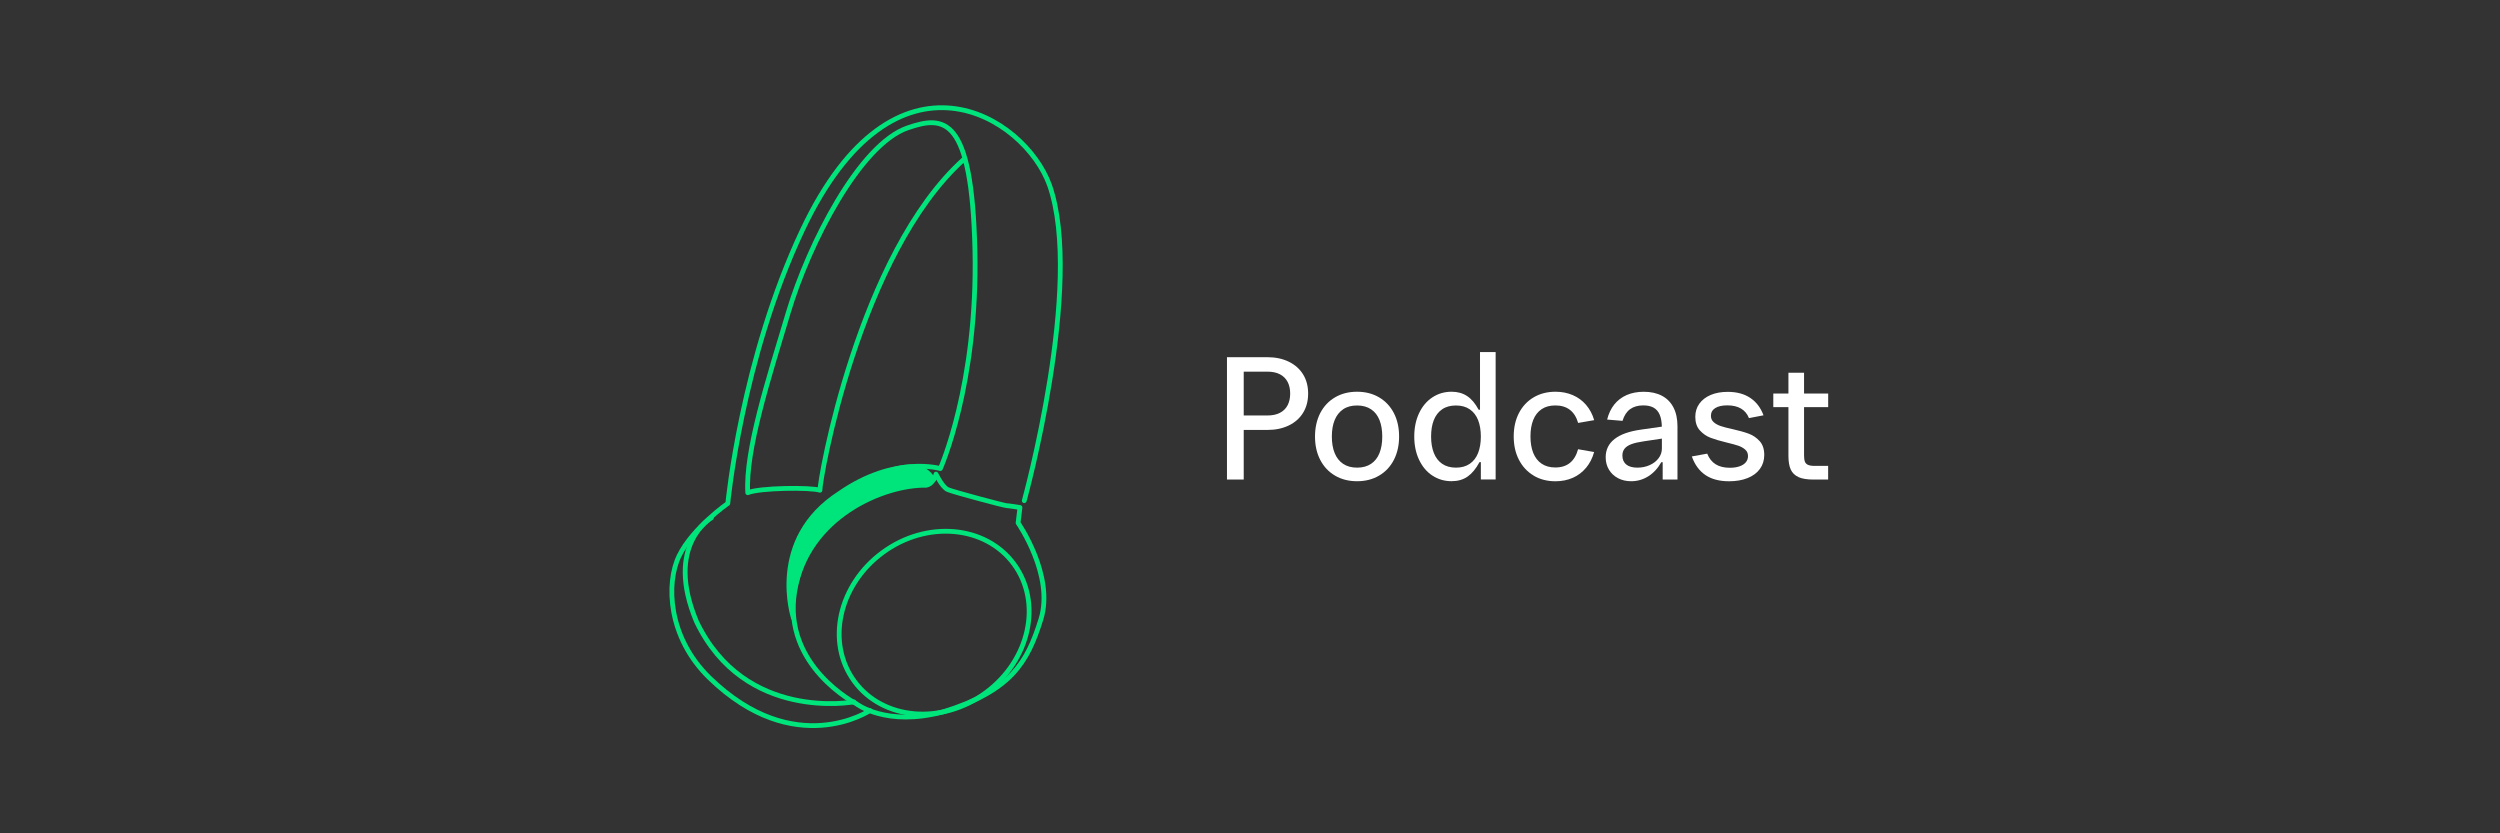 <svg width="600" height="200" viewBox="0 0 600 200" fill="none" xmlns="http://www.w3.org/2000/svg">
<rect x="0" y="0" width="600" height="200" fill="#333333" stroke="none"/>
<path d="M243.342 135.359C250.172 144.649 247.142 158.479 236.572 166.259C226.002 174.039 211.892 172.809 205.052 163.519C198.222 154.229 201.252 140.399 211.822 132.619C222.392 124.839 236.502 126.069 243.342 135.359Z" stroke="#00E47C" stroke-width="1.15" stroke-miterlimit="10"/>
<path d="M205.532 168.899C205.532 168.899 187.752 159.859 190.722 141.939C193.682 124.019 212.052 116.309 222.272 116.459C224.052 116.159 224.642 113.789 224.642 113.789C224.642 113.789 226.122 116.899 227.462 117.499C228.792 118.089 241.092 121.349 241.532 121.349C241.972 121.349 244.792 121.799 244.792 121.799L244.342 125.499C244.342 125.499 253.082 138.089 249.822 148.609C246.562 159.129 242.562 165.789 226.412 170.829C212.632 174.539 205.522 168.899 205.522 168.899H205.532Z" stroke="#00E47C" stroke-width="1.15" stroke-linecap="round" stroke-linejoin="round"/>
<path d="M190.422 148.309C190.422 148.309 184.202 129.499 201.532 118.389C214.712 109.209 225.682 112.459 225.682 112.459C225.682 112.459 234.722 92.309 233.982 60.019C233.242 27.729 226.542 27.679 217.832 30.689C206.272 34.689 194.132 58.539 189.242 74.839C184.352 91.139 178.872 108.169 179.462 118.249C182.282 117.059 194.572 116.919 196.792 117.659C196.642 115.289 206.122 60.919 231.302 38.259" stroke="#00E47C" stroke-width="1.15" stroke-linecap="round" stroke-linejoin="round"/>
<path d="M245.822 120.159C245.822 120.159 260.192 68.159 251.892 44.459C245.962 27.869 214.802 8.159 192.602 55.169C177.952 86.199 174.672 120.819 174.672 120.819C174.672 120.819 166.272 126.679 163.012 133.349C159.752 140.019 160.342 153.039 170.272 162.679C190.772 182.599 208.782 170.529 208.782 170.529" stroke="#00E47C" stroke-width="1.15" stroke-linecap="round" stroke-linejoin="round"/>
<path d="M204.932 168.449C204.932 168.449 178.732 173.389 167.162 149.189C159.392 130.689 170.722 124.299 170.722 124.299" stroke="#00E47C" stroke-width="1.15" stroke-linecap="round" stroke-linejoin="round"/>
<path d="M224.612 115.339L222.272 116.459C222.272 116.459 212.332 117.419 207.132 119.919C201.932 122.419 195.062 129.699 193.602 133.449C192.142 137.199 190.062 146.149 190.062 146.149C190.062 146.149 189.022 141.989 189.442 136.369C189.862 130.749 192.152 124.919 199.432 120.139C199.432 120.139 208.172 113.479 215.662 111.819C223.152 110.149 224.612 115.359 224.612 115.359" fill="#00E47C"/>
<path d="M294.483 85.725H304.163C306.103 85.725 307.823 86.085 309.303 86.805C310.783 87.525 311.933 88.545 312.743 89.855C313.553 91.165 313.953 92.695 313.953 94.455C313.953 96.215 313.553 97.745 312.743 99.065C311.933 100.385 310.793 101.395 309.303 102.115C307.813 102.835 306.113 103.185 304.163 103.185H298.493V115.095H294.473V85.735L294.483 85.725ZM304.163 99.715C305.363 99.715 306.373 99.505 307.193 99.075C308.013 98.645 308.633 98.035 309.033 97.245C309.443 96.455 309.643 95.525 309.643 94.455C309.643 93.385 309.443 92.455 309.033 91.665C308.623 90.875 308.013 90.265 307.193 89.835C306.373 89.405 305.363 89.195 304.163 89.195H298.493V99.715H304.163Z" fill="white"/>
<path d="M320.403 114.145C318.873 113.245 317.693 111.985 316.853 110.365C316.013 108.745 315.603 106.875 315.603 104.765C315.603 102.655 316.023 100.775 316.853 99.145C317.693 97.525 318.873 96.265 320.403 95.365C321.933 94.465 323.693 94.015 325.693 94.015C327.693 94.015 329.453 94.465 330.983 95.365C332.513 96.265 333.693 97.525 334.533 99.145C335.373 100.775 335.783 102.645 335.783 104.765C335.783 106.885 335.363 108.735 334.533 110.365C333.693 111.985 332.513 113.255 330.983 114.145C329.453 115.045 327.693 115.495 325.693 115.495C323.693 115.495 321.933 115.045 320.403 114.145ZM329.063 111.315C329.963 110.705 330.643 109.845 331.083 108.725C331.523 107.605 331.743 106.295 331.743 104.775C331.743 103.255 331.523 101.935 331.083 100.825C330.643 99.715 329.973 98.845 329.063 98.235C328.153 97.625 327.033 97.315 325.693 97.315C324.353 97.315 323.243 97.615 322.343 98.235C321.443 98.855 320.763 99.715 320.313 100.825C319.863 101.935 319.643 103.255 319.643 104.775C319.643 106.295 319.863 107.615 320.313 108.725C320.763 109.835 321.433 110.705 322.343 111.315C323.243 111.925 324.363 112.235 325.693 112.235C327.023 112.235 328.163 111.925 329.063 111.315Z" fill="white"/>
<path d="M343.763 114.135C342.403 113.235 341.343 111.965 340.573 110.335C339.803 108.705 339.423 106.845 339.423 104.765C339.423 102.685 339.803 100.815 340.573 99.175C341.343 97.535 342.403 96.275 343.763 95.375C345.123 94.475 346.663 94.015 348.393 94.015C349.833 94.015 351.073 94.365 352.123 95.065C353.173 95.765 354.083 96.855 354.873 98.335H355.203V84.495H358.953V115.075H355.403V110.915H355.073C354.233 112.495 353.273 113.645 352.213 114.385C351.153 115.125 349.863 115.485 348.373 115.485C346.663 115.485 345.123 115.035 343.763 114.125V114.135ZM352.743 111.315C353.633 110.705 354.303 109.835 354.743 108.715C355.183 107.595 355.403 106.275 355.403 104.775C355.403 103.275 355.183 101.935 354.743 100.825C354.303 99.715 353.633 98.845 352.743 98.235C351.853 97.625 350.753 97.315 349.433 97.315C348.113 97.315 347.003 97.615 346.113 98.235C345.213 98.845 344.553 99.715 344.113 100.825C343.673 101.935 343.463 103.255 343.463 104.775C343.463 106.295 343.683 107.595 344.123 108.715C344.563 109.835 345.233 110.705 346.123 111.315C347.013 111.925 348.123 112.235 349.433 112.235C350.743 112.235 351.853 111.925 352.743 111.315Z" fill="white"/>
<path d="M368.072 114.135C366.552 113.235 365.382 111.965 364.542 110.345C363.702 108.725 363.292 106.845 363.292 104.725C363.292 102.605 363.712 100.755 364.542 99.135C365.382 97.515 366.552 96.265 368.072 95.365C369.592 94.465 371.342 94.015 373.322 94.015C374.832 94.015 376.212 94.285 377.462 94.825C378.712 95.365 379.782 96.145 380.662 97.175C381.542 98.205 382.192 99.425 382.602 100.835L378.752 101.505C378.352 100.125 377.702 99.075 376.782 98.365C375.862 97.655 374.702 97.305 373.282 97.305C371.962 97.305 370.862 97.605 369.972 98.215C369.082 98.815 368.412 99.675 367.972 100.795C367.532 101.905 367.312 103.225 367.312 104.735C367.312 106.245 367.532 107.575 367.972 108.685C368.412 109.795 369.082 110.665 369.972 111.275C370.862 111.885 371.962 112.195 373.282 112.195C376.122 112.195 377.942 110.735 378.742 107.815L382.592 108.485C382.182 109.955 381.542 111.215 380.662 112.265C379.782 113.315 378.722 114.125 377.472 114.675C376.222 115.225 374.832 115.505 373.312 115.505C371.332 115.505 369.582 115.055 368.062 114.145L368.072 114.135Z" fill="white"/>
<path d="M388.353 114.775C387.423 114.295 386.693 113.615 386.163 112.745C385.633 111.875 385.363 110.875 385.363 109.745C385.363 107.935 386.073 106.475 387.493 105.365C388.913 104.255 391.033 103.495 393.863 103.105L398.843 102.395C398.813 101.195 398.633 100.225 398.303 99.475C397.973 98.725 397.483 98.175 396.843 97.825C396.203 97.475 395.393 97.295 394.393 97.295C393.113 97.295 392.063 97.595 391.233 98.195C390.403 98.795 389.793 99.735 389.403 101.005L385.713 100.695C386.063 99.285 386.633 98.075 387.423 97.085C388.213 96.095 389.203 95.335 390.393 94.815C391.583 94.295 392.953 94.025 394.503 94.025C396.203 94.025 397.653 94.345 398.863 94.985C400.073 95.625 400.993 96.565 401.633 97.795C402.273 99.035 402.593 100.535 402.593 102.305V115.085H399.043V110.925H398.713C397.883 112.395 396.843 113.525 395.583 114.315C394.323 115.105 392.953 115.495 391.473 115.495C390.313 115.495 389.273 115.255 388.343 114.775H388.353ZM390.313 111.495C390.943 111.995 391.833 112.235 392.973 112.235C394.033 112.235 395.013 112.035 395.913 111.635C396.813 111.235 397.523 110.685 398.053 109.985C398.583 109.285 398.853 108.505 398.853 107.655V105.265L394.513 105.915C393.273 106.095 392.283 106.315 391.543 106.595C390.803 106.875 390.253 107.235 389.903 107.675C389.553 108.115 389.373 108.675 389.373 109.335C389.373 110.275 389.693 110.995 390.323 111.485L390.313 111.495Z" fill="white"/>
<path d="M409.312 114.015C407.842 113.025 406.742 111.535 406.042 109.545L409.732 108.875C410.182 110.015 410.852 110.865 411.752 111.425C412.652 111.985 413.782 112.265 415.162 112.265C416.042 112.265 416.812 112.155 417.472 111.925C418.132 111.705 418.632 111.375 418.992 110.955C419.342 110.535 419.522 110.035 419.522 109.465C419.522 108.825 419.302 108.305 418.852 107.905C418.402 107.505 417.842 107.195 417.182 106.965C416.512 106.745 415.582 106.485 414.392 106.205C412.802 105.825 411.512 105.435 410.512 105.055C409.512 104.675 408.662 104.065 407.942 103.265C407.222 102.465 406.872 101.375 406.872 100.035C406.872 98.835 407.192 97.785 407.842 96.885C408.492 95.985 409.402 95.285 410.572 94.785C411.742 94.285 413.112 94.045 414.662 94.045C416.812 94.045 418.612 94.525 420.062 95.495C421.512 96.465 422.572 97.855 423.242 99.675L419.752 100.345C419.342 99.325 418.712 98.565 417.842 98.055C416.982 97.545 415.882 97.285 414.552 97.285C413.312 97.285 412.352 97.505 411.662 97.935C410.972 98.375 410.622 98.985 410.622 99.795C410.622 100.415 410.842 100.935 411.292 101.325C411.742 101.725 412.302 102.025 412.972 102.255C413.642 102.485 414.572 102.725 415.752 102.975C417.382 103.345 418.702 103.715 419.722 104.095C420.742 104.475 421.602 105.075 422.332 105.885C423.062 106.695 423.422 107.805 423.422 109.185C423.422 110.465 423.072 111.585 422.382 112.535C421.692 113.495 420.702 114.225 419.432 114.735C418.162 115.245 416.672 115.505 414.982 115.505C412.682 115.505 410.802 115.015 409.322 114.025L409.312 114.015Z" fill="white"/>
<path d="M431.643 114.495C430.763 114.105 430.143 113.495 429.773 112.675C429.403 111.855 429.223 110.765 429.223 109.405V97.705H425.593V94.445H429.223V89.455H432.973V94.445H438.763V97.705H432.973V109.265C432.973 109.905 433.033 110.405 433.163 110.765C433.293 111.125 433.543 111.395 433.903 111.555C434.273 111.725 434.803 111.815 435.493 111.815H438.753V115.095H435.243C433.703 115.095 432.503 114.895 431.623 114.505L431.643 114.495Z" fill="white"/>
</svg>
